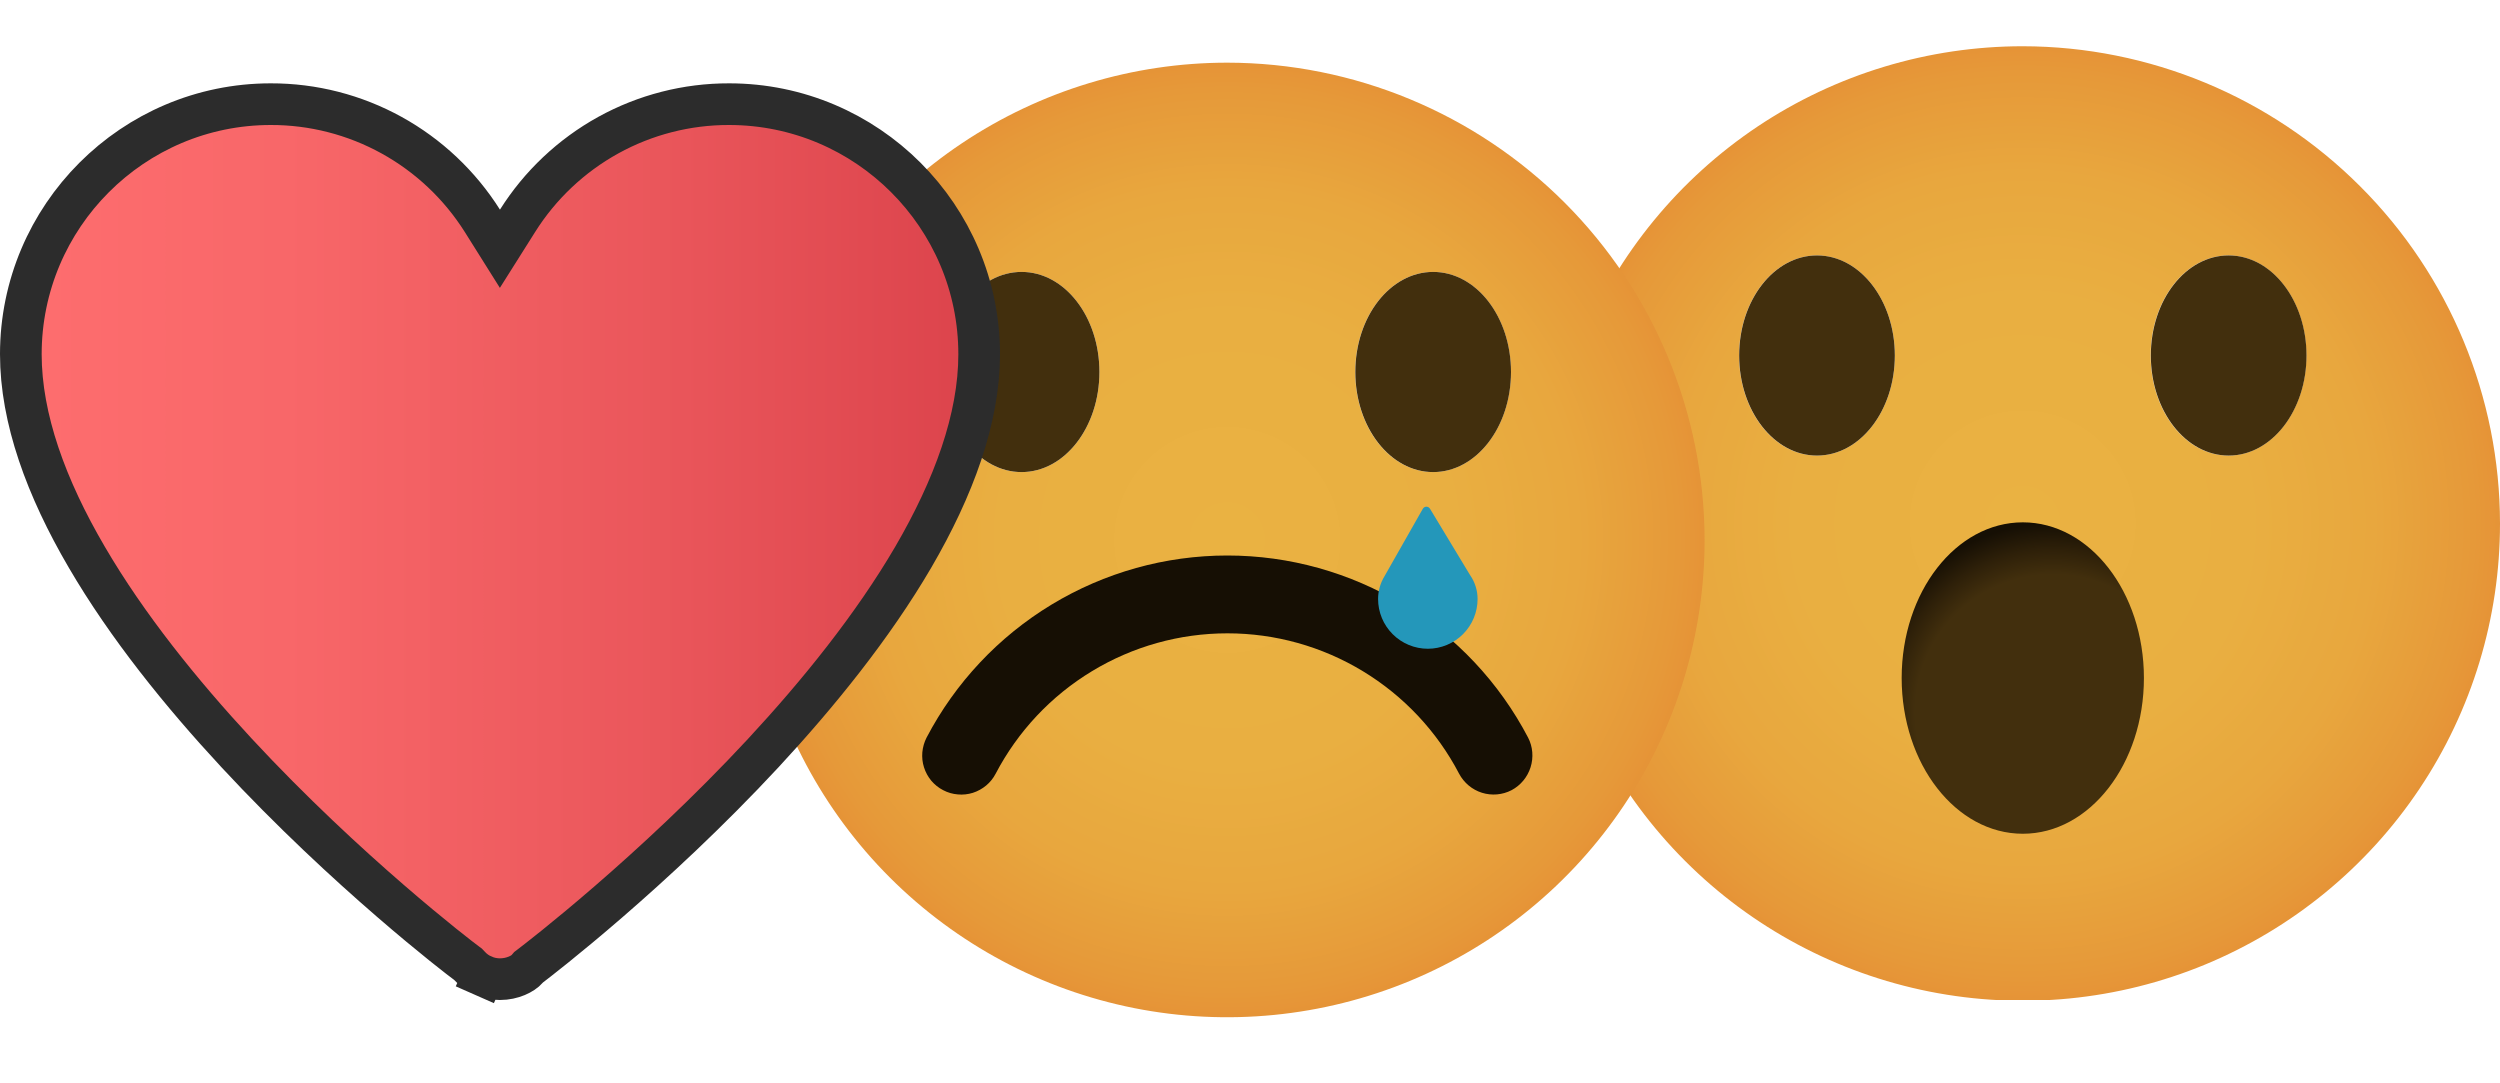 <svg width="30" height="13" viewBox="0 0 30 13" fill="none" xmlns="http://www.w3.org/2000/svg">
<g clip-path="url(#clip0)">
<path d="M24.273 0.555C23.14 0.555 22.032 0.89 21.09 1.519C20.148 2.149 19.414 3.043 18.98 4.09C18.547 5.136 18.433 6.288 18.654 7.399C18.875 8.51 19.42 9.53 20.221 10.331C21.022 11.133 22.043 11.678 23.154 11.899C24.265 12.12 25.417 12.007 26.463 11.574C27.51 11.14 28.405 10.406 29.034 9.465C29.664 8.523 30 7.416 30 6.283C29.999 4.764 29.395 3.308 28.321 2.235C27.247 1.161 25.791 0.557 24.273 0.555ZM21.803 5.467C21.285 5.467 20.869 4.929 20.869 4.266C20.869 3.603 21.287 3.065 21.803 3.065C22.32 3.065 22.738 3.603 22.738 4.266C22.738 4.929 22.32 5.467 21.804 5.467H21.803ZM26.742 5.467C26.224 5.467 25.808 4.929 25.808 4.266C25.808 3.603 26.225 3.065 26.742 3.065C27.259 3.065 27.676 3.603 27.676 4.266C27.676 4.929 27.259 5.467 26.742 5.467Z" fill="url(#paint0_radial)"/>
<path d="M24.274 10.005C25.076 10.005 25.727 9.168 25.727 8.136C25.727 7.105 25.076 6.268 24.274 6.268C23.471 6.268 22.82 7.105 22.82 8.136C22.82 9.168 23.471 10.005 24.274 10.005Z" fill="url(#paint1_radial)"/>
<path d="M26.744 5.467C27.26 5.467 27.678 4.929 27.678 4.266C27.678 3.603 27.26 3.065 26.744 3.065C26.228 3.065 25.81 3.603 25.81 4.266C25.81 4.929 26.228 5.467 26.744 5.467Z" fill="#422F0D"/>
<path d="M21.804 5.467C22.32 5.467 22.738 4.929 22.738 4.266C22.738 3.603 22.32 3.065 21.804 3.065C21.288 3.065 20.87 3.603 20.87 4.266C20.87 4.929 21.288 5.467 21.804 5.467Z" fill="#422F0D"/>
</g>
<path d="M14.728 0.752C13.595 0.752 12.488 1.088 11.546 1.717C10.604 2.346 9.87 3.241 9.436 4.287C9.003 5.334 8.889 6.485 9.11 7.596C9.331 8.707 9.876 9.728 10.677 10.529C11.478 11.33 12.498 11.876 13.609 12.097C14.72 12.318 15.872 12.204 16.919 11.771C17.965 11.338 18.86 10.604 19.489 9.662C20.119 8.72 20.455 7.613 20.455 6.48C20.453 4.962 19.849 3.506 18.776 2.432C17.702 1.358 16.247 0.754 14.728 0.752ZM12.259 5.665C11.741 5.665 11.325 5.127 11.325 4.464C11.325 3.801 11.743 3.263 12.259 3.263C12.775 3.263 13.193 3.801 13.193 4.464C13.193 5.127 12.775 5.665 12.259 5.665ZM17.197 5.665C16.679 5.665 16.263 5.127 16.263 4.464C16.263 3.801 16.681 3.263 17.197 3.263C17.714 3.263 18.131 3.801 18.131 4.464C18.131 5.127 17.714 5.665 17.197 5.665Z" fill="url(#paint2_radial)"/>
<path d="M18.139 9.482C18.029 9.539 17.901 9.55 17.783 9.513C17.665 9.476 17.567 9.393 17.509 9.284C17.244 8.776 16.844 8.351 16.354 8.054C15.864 7.757 15.302 7.6 14.729 7.6C14.156 7.6 13.594 7.757 13.104 8.054C12.613 8.351 12.214 8.776 11.948 9.284C11.92 9.338 11.881 9.387 11.834 9.426C11.787 9.465 11.733 9.495 11.674 9.514C11.616 9.532 11.554 9.539 11.493 9.533C11.432 9.528 11.372 9.511 11.318 9.482C11.263 9.454 11.215 9.415 11.175 9.368C11.136 9.321 11.106 9.266 11.088 9.208C11.069 9.149 11.063 9.088 11.068 9.027C11.074 8.965 11.091 8.906 11.119 8.851C11.464 8.192 11.983 7.64 12.619 7.255C13.255 6.87 13.984 6.666 14.728 6.666C15.472 6.666 16.201 6.87 16.838 7.255C17.474 7.64 17.992 8.192 18.337 8.851C18.394 8.961 18.404 9.089 18.367 9.207C18.33 9.325 18.248 9.424 18.139 9.482Z" fill="url(#paint3_radial)"/>
<path d="M17.198 5.665C17.714 5.665 18.132 5.127 18.132 4.464C18.132 3.8 17.714 3.263 17.198 3.263C16.682 3.263 16.264 3.8 16.264 4.464C16.264 5.127 16.682 5.665 17.198 5.665Z" fill="#422F0D"/>
<path d="M12.259 5.665C12.775 5.665 13.193 5.127 13.193 4.464C13.193 3.8 12.775 3.263 12.259 3.263C11.743 3.263 11.325 3.8 11.325 4.464C11.325 5.127 11.743 5.665 12.259 5.665Z" fill="#422F0D"/>
<path d="M17.645 6.908L17.16 6.105C17.155 6.098 17.149 6.091 17.142 6.087C17.134 6.083 17.125 6.08 17.117 6.08C17.108 6.08 17.099 6.083 17.092 6.087C17.084 6.091 17.078 6.098 17.074 6.105L16.615 6.913C16.564 6.996 16.537 7.091 16.537 7.188C16.537 7.346 16.6 7.498 16.712 7.61C16.824 7.722 16.976 7.785 17.134 7.785C17.292 7.785 17.444 7.722 17.556 7.61C17.668 7.498 17.731 7.346 17.731 7.188C17.731 7.088 17.701 6.99 17.645 6.907V6.908Z" fill="url(#paint4_radial)"/>
<path d="M6.364 11.591L6.343 11.607L6.326 11.627C6.277 11.684 6.151 11.75 5.999 11.75L5.999 11.75C5.93 11.75 5.862 11.736 5.799 11.708L5.698 11.937L5.799 11.708C5.736 11.681 5.679 11.64 5.633 11.589L5.616 11.571L5.596 11.556C5.51 11.494 4.161 10.461 2.837 9.033C2.175 8.319 1.524 7.513 1.041 6.685C0.555 5.855 0.25 5.022 0.25 4.251C0.25 2.596 1.596 1.25 3.249 1.25L3.249 1.25C3.756 1.249 4.255 1.377 4.699 1.622C5.143 1.867 5.517 2.22 5.788 2.649L5.999 2.985L6.211 2.649C6.481 2.22 6.856 1.867 7.299 1.622C7.743 1.377 8.242 1.249 8.749 1.25H8.749C10.404 1.25 11.75 2.596 11.75 4.251C11.75 5.022 11.444 5.854 10.959 6.686C10.475 7.514 9.823 8.321 9.159 9.037C7.83 10.468 6.472 11.509 6.364 11.591Z" fill="url(#paint5_linear)" stroke="#2C2C2C" stroke-width="0.5"/>
<defs>
<radialGradient id="paint0_radial" cx="0" cy="0" r="1" gradientUnits="userSpaceOnUse" gradientTransform="translate(24.272 6.282) scale(7.504 7.503)">
<stop stop-color="#EAB242"/>
<stop offset="0.362" stop-color="#E9AF41"/>
<stop offset="0.562" stop-color="#E8A73E"/>
<stop offset="0.723" stop-color="#E69939"/>
<stop offset="0.863" stop-color="#E48632"/>
<stop offset="0.949" stop-color="#E2762D"/>
</radialGradient>
<radialGradient id="paint1_radial" cx="0" cy="0" r="1" gradientUnits="userSpaceOnUse" gradientTransform="translate(24.636 8.548) scale(2.269 2.268)">
<stop offset="0.73" stop-color="#422F0D"/>
<stop offset="0.863" stop-color="#2E2009"/>
<stop offset="1" stop-color="#160F04"/>
</radialGradient>
<radialGradient id="paint2_radial" cx="0" cy="0" r="1" gradientUnits="userSpaceOnUse" gradientTransform="translate(14.727 6.479) scale(7.503)">
<stop stop-color="#EAB242"/>
<stop offset="0.362" stop-color="#E9AF41"/>
<stop offset="0.562" stop-color="#E8A73E"/>
<stop offset="0.723" stop-color="#E69939"/>
<stop offset="0.863" stop-color="#E48632"/>
<stop offset="0.949" stop-color="#E2762D"/>
</radialGradient>
<radialGradient id="paint3_radial" cx="0" cy="0" r="1" gradientUnits="userSpaceOnUse" gradientTransform="translate(-484.877 425.723) rotate(89.312) scale(10.435 1.763)">
<stop offset="0.778" stop-color="#422F0D"/>
<stop offset="0.842" stop-color="#2F2109"/>
<stop offset="0.913" stop-color="#160F04"/>
</radialGradient>
<radialGradient id="paint4_radial" cx="0" cy="0" r="1" gradientUnits="userSpaceOnUse" gradientTransform="translate(226.787 6.614) scale(1.176)">
<stop offset="0.665" stop-color="#43BAE8"/>
<stop offset="0.786" stop-color="#37ADD7"/>
<stop offset="0.949" stop-color="#2497BA"/>
</radialGradient>
<linearGradient id="paint5_linear" x1="0" y1="6.5" x2="12" y2="6.5" gradientUnits="userSpaceOnUse">
<stop stop-color="#FE6E6F"/>
<stop offset="0.284" stop-color="#F86769"/>
<stop offset="0.683" stop-color="#E9555A"/>
<stop offset="0.949" stop-color="#DD454D"/>
</linearGradient>
<clipPath id="clip0">
<rect width="12" height="12" fill="white" transform="translate(18)"/>
</clipPath>
</defs>
</svg>
